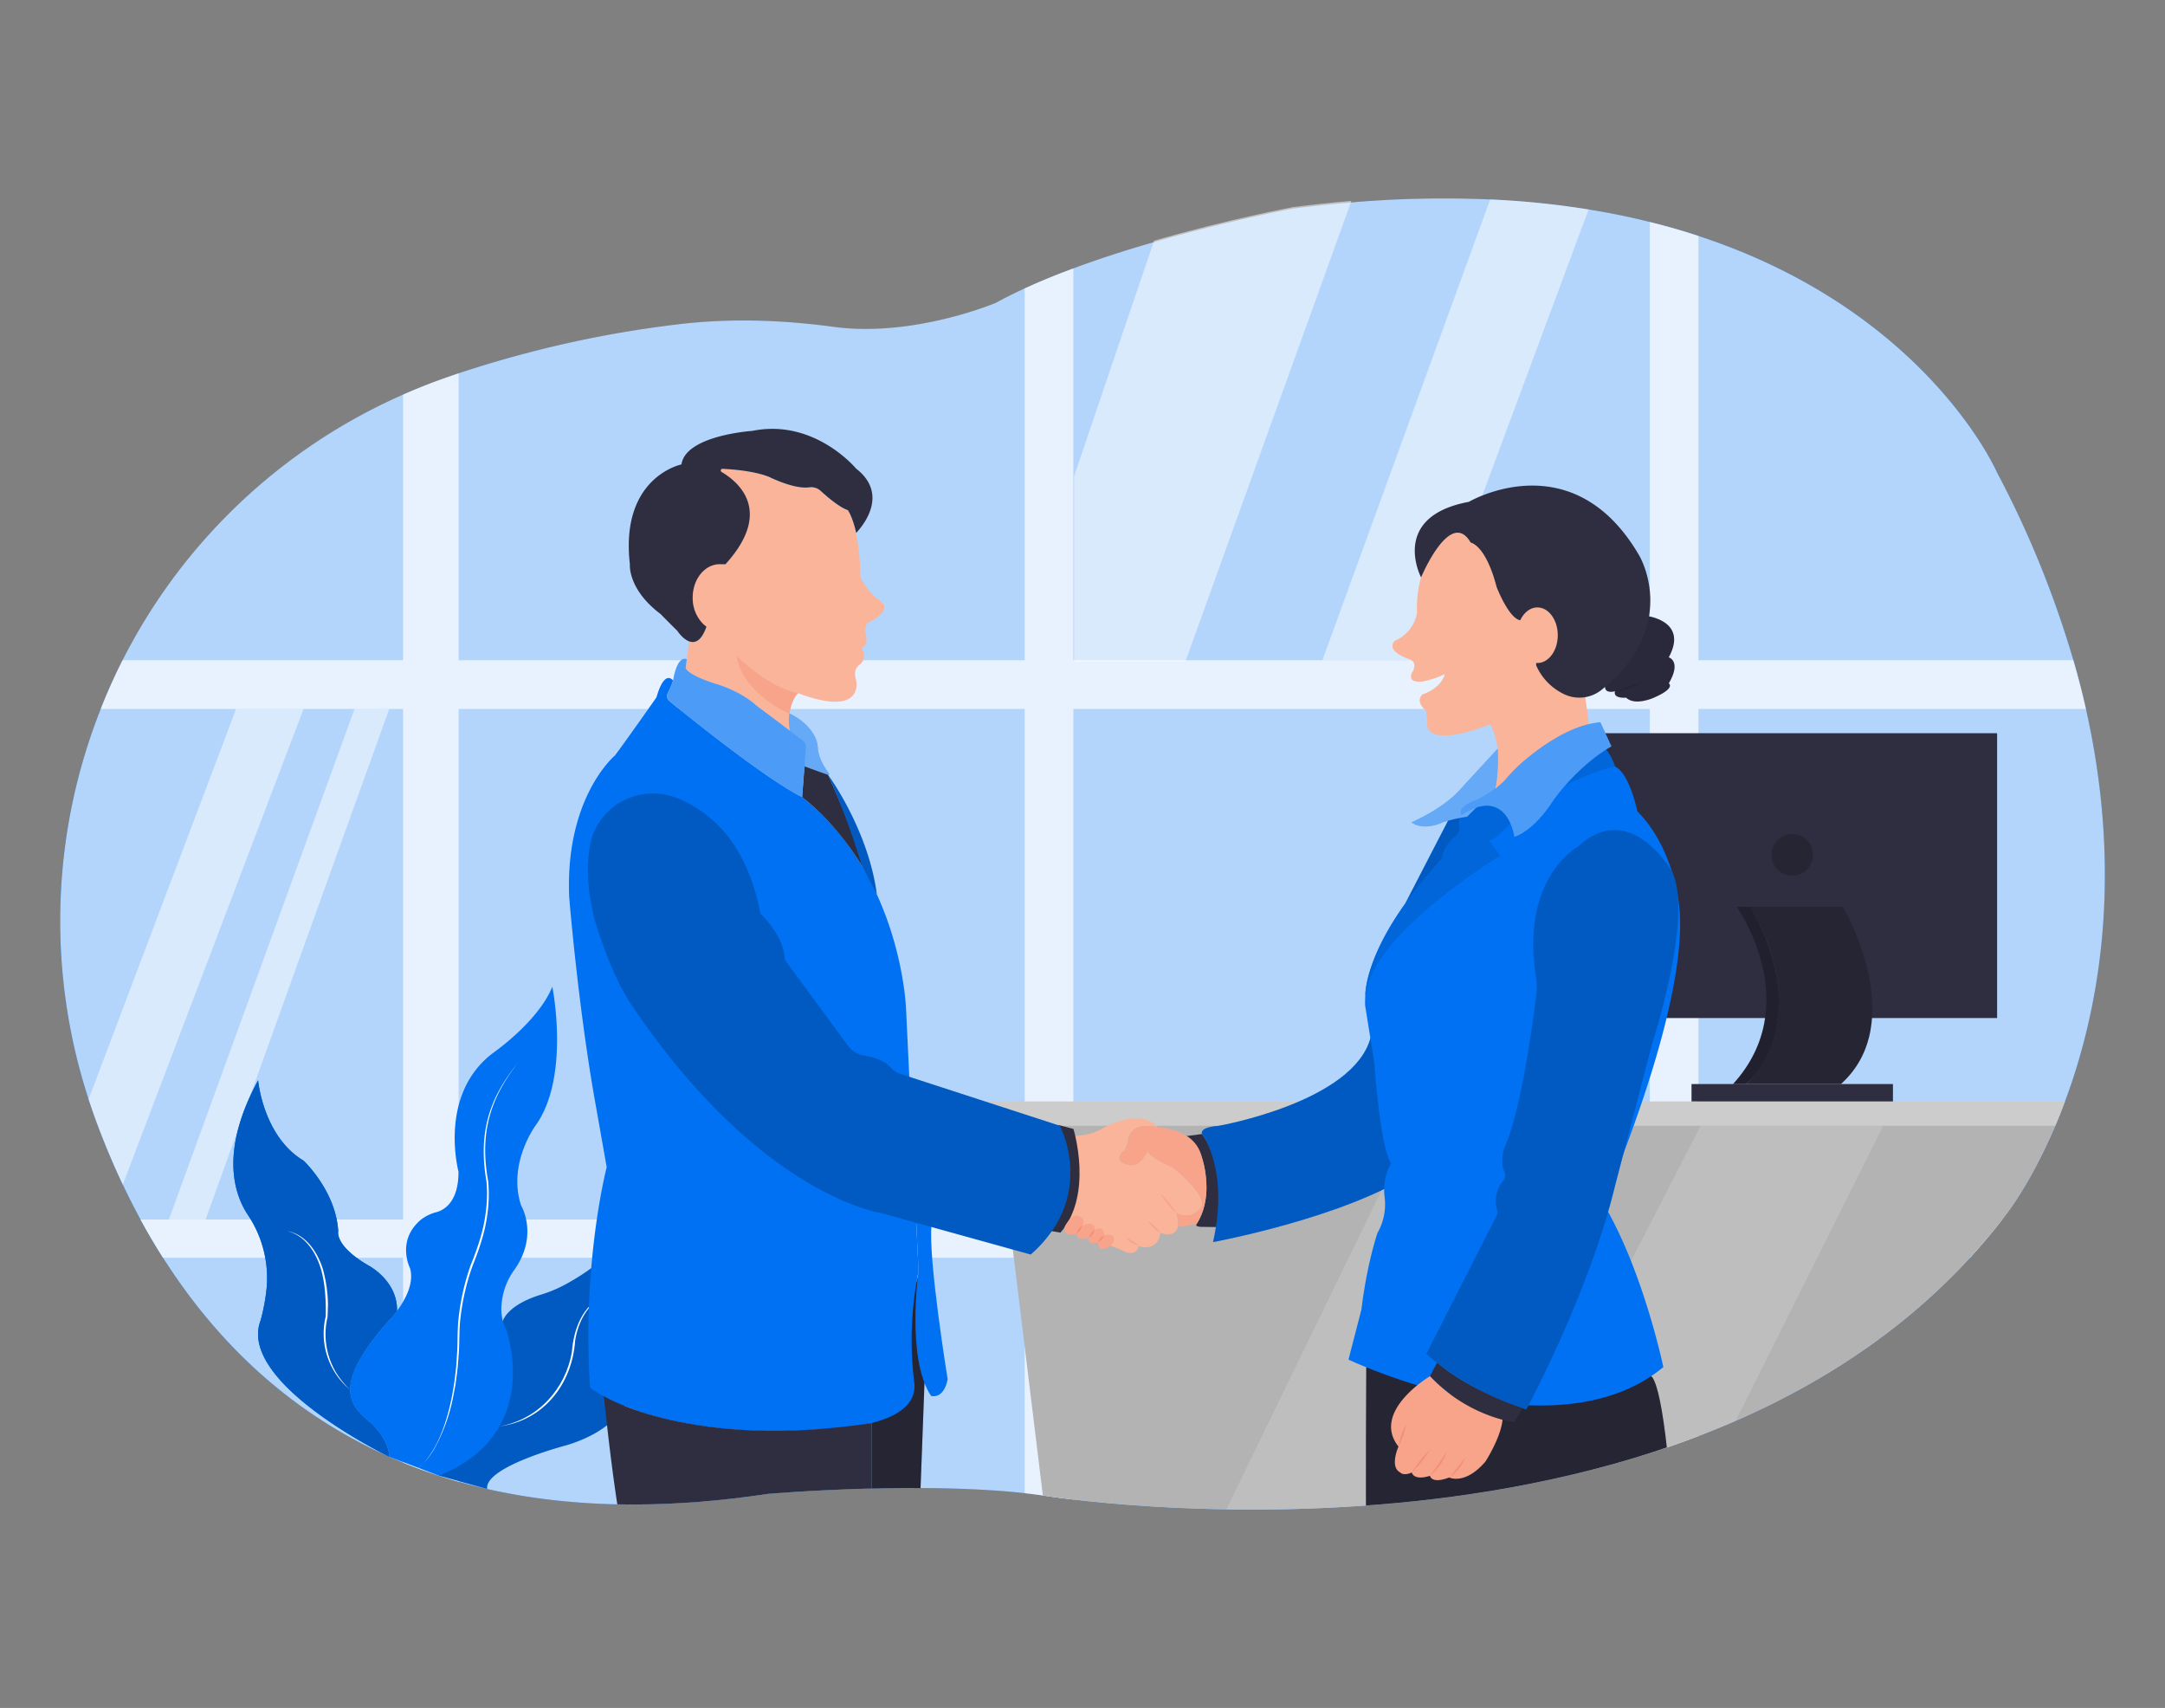  <!DOCTYPE svg PUBLIC "-//W3C//DTD SVG 1.1//EN" "http://www.w3.org/Graphics/SVG/1.1/DTD/svg11.dtd">
<svg xmlns="http://www.w3.org/2000/svg" xmlns:xlink="http://www.w3.org/1999/xlink" width="865.76" height="682.89" viewBox="0 0 865.76 682.89">
<rect x="0" y="0" width="865.76" height="682.89" fill="#808080" stroke="none"/>
<defs>
<clipPath id="a">
<path d="M798.63,188.92S762,104.26,635.27,83.76a343.48,343.48,0,0,0-39.37-4A430.53,430.53,0,0,0,540.12,81q-11.39,1-23.41,2.52s-25.64,4.77-55.49,13.41c-21.42,6.18-45,14.36-62.85,24.18,0,0-32.9,14-64.95,9.64-20.87-2.82-42-3.52-62.88-.93-26,3.21-60.11,9.58-94.91,22.23C58.45,194.61-2.85,321.94,35.42,439.55c.88,2.66,1.79,5.33,2.76,8,3.16,8.61,6.77,17.38,10.92,26.13C84,547.3,156.45,620.07,307,597.31c0,0,65.88-5.7,110,.62,0,0,267.73,43.82,385.78-113.11C802.8,484.82,893.06,369.36,798.63,188.92Z" fill="none"/>
</clipPath>
<style xmlns="http://www.w3.org/1999/xhtml">*, ::after, ::before { box-sizing: border-box; }
img, svg { vertical-align: middle; }
</style>
<style xmlns="http://www.w3.org/1999/xhtml">*, body, html { -webkit-font-smoothing: antialiased; }
img, svg { max-width: 100%; }
</style>
</defs>
<path d="M798.63,188.92S762,104.26,635.27,83.76a341.32,341.32,0,0,0-39.37-4A428.67,428.67,0,0,0,540.12,81q-11.39,1-23.41,2.52s-25.64,4.77-55.49,13.41c-21.42,6.18-45,14.36-62.85,24.18,0,0-32.9,14-64.95,9.64-20.87-2.82-42-3.51-62.88-.93-26,3.21-60.11,9.58-94.91,22.23C58.45,194.61-2.85,322,35.42,439.55c.88,2.66,1.79,5.33,2.76,8,3.16,8.62,6.77,17.38,10.92,26.13C84,547.3,156.45,620.07,307,597.31c0,0,65.88-5.7,110,.62,0,0,267.73,43.82,385.78-113.11C802.8,484.82,893.06,369.36,798.63,188.92Z" fill="#0071f2" data-primary="true"/>
<path d="M802.79,484.82c-.7.93-1.4,1.86-2.11,2.77q-6.2,8-12.9,15.29c-30.61,33.36-68.65,56-108.59,71.31q-9.66,3.69-19.44,6.81c-95.29,30.51-196.25,22.58-230.53,18.57-7.84-.92-12.19-1.64-12.19-1.64-2.36-.33-4.79-.64-7.26-.91-43.74-4.81-102.76.29-102.76.29-49,7.41-89.75,4.69-123.6-4.87a212.2,212.2,0,0,1-22.22-7.63c-44.1-18-74.74-48.48-96-81.93q-4.81-7.56-9-15.29-3.77-6.93-7.07-13.92c-4.15-8.75-7.76-17.51-10.92-26.12q-1.44-4-2.76-8a229.6,229.6,0,0,1,4.85-156.1Q44.2,273.52,49,264a229.09,229.09,0,0,1,112.15-106.2q7.06-3.13,14.44-5.81,3.9-1.41,7.78-2.72a445.43,445.43,0,0,1,87.13-19.51c20.9-2.59,42-1.89,62.88.93,32.06,4.33,64.95-9.64,64.95-9.64,3.59-2,7.42-3.88,11.4-5.72,6.16-2.84,12.72-5.51,19.45-8,10.57-3.94,21.54-7.43,32-10.45,29.85-8.63,55.49-13.42,55.49-13.42q12-1.54,23.42-2.5a430.44,430.44,0,0,1,55.77-1.22,346,346,0,0,1,39.37,4q12.86,2.07,24.48,5,10.17,2.52,19.44,5.58c91.47,30,119.44,94.58,119.44,94.58A401.23,401.23,0,0,1,829.14,264q2.85,9.92,5,19.44C862.32,408.69,802.79,484.82,802.79,484.82Z" fill="#fff" opacity="0.7" style="isolation:isolate"/>
<g opacity="0.7" style="isolation:isolate">
<path d="M834.13,283.45H40.27Q44.2,273.52,49,264h780.1Q832,273.93,834.13,283.45Z" fill="#fff"/>
<path d="M800.68,487.59q-6.2,8-12.9,15.29H65.16q-4.81-7.56-9-15.29Z" fill="#fff"/>
<path d="M183.41,149.28V592.44a212.2,212.2,0,0,1-22.22-7.63v-427q7.06-3.13,14.44-5.81Q179.53,150.59,183.41,149.28Z" fill="#fff"/>
<path d="M429.22,107.33V599.57c-7.84-.92-12.19-1.64-12.19-1.64-2.36-.33-4.79-.64-7.26-.91V115.34C415.93,112.5,422.49,109.83,429.22,107.33Z" fill="#fff"/>
<path d="M679.19,94.34V574.19q-9.66,3.69-19.44,6.81V88.76Q669.92,91.28,679.19,94.34Z" fill="#fff"/>
</g>
<path d="M540.42,80.3,474,264.56h-44.5v-74.1l32-94.23C491.37,87.59,517,82.82,517,82.82Q529,81.26,540.42,80.3Z" fill="#fff" opacity="0.5" style="isolation:isolate"/>
<path d="M635.27,83.76C611.08,148.77,568.21,264,568.5,264H528.81L595.9,79.75A341.32,341.32,0,0,1,635.27,83.76Z" fill="#fff" opacity="0.5" style="isolation:isolate"/>
<path d="M121.39,283.45,49.1,473.67c-4.15-8.75-7.76-17.51-10.92-26.13-1-2.66-1.88-5.33-2.76-8l59-156.1Z" fill="#fff" opacity="0.5" style="isolation:isolate"/>
<polygon points="141.78 283.45 67.54 487.6 82.22 487.6 155.65 283.45 141.78 283.45" fill="#fff" opacity="0.5" style="isolation:isolate"/>
<path d="M201.1,528.16s1.54-6.36,15.46-10.58a52.6,52.6,0,0,0,9.84-4.18c8-4.36,21-13,28.12-25.8,0,0,1.1-5.56,19.16-8.34,0,0-9.57,21.27-10.1,32.17a26.73,26.73,0,0,1-2.05,9.35c-3.56,8.25-9.68,23.74-8.68,30.7,0,0,1.38,18-26.39,26.39,0,0-32.79,8.52-31.67,17.45L175.53,590Z" fill="#0071f2" data-primary="true"/>
<path d="M201.1,528.16s1.54-6.36,15.46-10.58a52.6,52.6,0,0,0,9.84-4.18c8-4.36,21-13,28.12-25.8,0,0,1.1-5.56,19.16-8.34,0,0-9.57,21.27-10.1,32.17a26.73,26.73,0,0,1-2.05,9.35c-3.56,8.25-9.68,23.74-8.68,30.7,0,0,1.38,18-26.39,26.39,0,0-32.79,8.52-31.67,17.45L175.53,590Z" opacity="0.2" style="isolation:isolate"/>
<path d="M214.11,450.1s-11.26,15.28-5.7,31.94c0,0,7.05,11.76-2.64,25.54a27.15,27.15,0,0,0-5.28,15.86,18.1,18.1,0,0,0,1.94,8.25s15.22,41.36-26.9,58.34l-19.88-7.58s0-7.36-8.35-14.31-13.86-15.35,8.35-40.31a36.45,36.45,0,0,0,3.11-3.67h0c3-4.06,7-10.86,5.2-17.11,0,0-5.48-10.71,4-19.07a16.65,16.65,0,0,1,6.56-3.32c3.27-.9,8.84-4.21,8.84-16.2,0,0-8.34-30.85,13.89-47.51,0,0,18-12.5,23.6-26.39C220.9,394.55,228.15,430.66,214.11,450.1Z" fill="#0071f2" data-primary="true"/>
<path d="M158.76,524.15h0a36.45,36.45,0,0,1-3.11,3.67c-22.21,25-16.68,33.37-8.35,40.31s8.35,14.31,8.35,14.31-61.12-29.58-51.4-54.58a80.41,80.41,0,0,0,2.3-12.08,45.24,45.24,0,0,0-7.47-30.1C93.46,477.16,88,460,103.21,431.94c0,0,2,22.47,18.18,32.12,0,0,12.92,12.09,13.86,28.23,0,0-1.6,5.76,12.17,13.74C147.42,506,159.08,512.12,158.76,524.15Z" fill="#0071f2" data-primary="true"/>
<path d="M158.76,524.15h0a36.45,36.45,0,0,1-3.11,3.67c-22.21,25-16.68,33.37-8.35,40.31s8.35,14.31,8.35,14.31-61.12-29.58-51.4-54.58a80.41,80.41,0,0,0,2.3-12.08,45.24,45.24,0,0,0-7.47-30.1C93.46,477.16,88,460,103.21,431.94c0,0,2,22.47,18.18,32.12,0,0,12.92,12.09,13.86,28.23,0,0-1.6,5.76,12.17,13.74C147.42,506,159.08,512.12,158.76,524.15Z" fill="#0071f2" data-primary="true"/>
<path d="M158.76,524.15h0a36.45,36.45,0,0,1-3.11,3.67c-22.21,25-16.68,33.37-8.35,40.31s8.35,14.31,8.35,14.31-61.12-29.58-51.4-54.58a80.41,80.41,0,0,0,2.3-12.08,45.24,45.24,0,0,0-7.47-30.1C93.46,477.16,88,460,103.21,431.94c0,0,2,22.47,18.18,32.12,0,0,12.92,12.09,13.86,28.23,0,0-1.6,5.76,12.17,13.74C147.42,506,159.08,512.12,158.76,524.15Z" opacity="0.2" style="isolation:isolate"/>
<path d="M199.71,570.3c15.21-2.58,26.54-14.89,29-29.93.67-8.78,4.23-18.67,13-22.22-6.92,3.25-10.6,10.62-11.72,17.88-1.18,17.3-12.59,32-30.31,34.27Z" fill="#fff"/>
<path d="M115.15,492.29c7.35,1.46,11.9,8.53,14,15.26a56.47,56.47,0,0,1,2,13.86L131,526.5a30,30,0,0,0,3.3,22.16,34.31,34.31,0,0,0,5.68,7,29.17,29.17,0,0,1-9.74-29.27,80.41,80.41,0,0,0-.55-12.47,50.13,50.13,0,0,0-1.24-6.16c-1.92-6.68-6.18-13.64-13.32-15.45Z" fill="#fff"/>
<path d="M167.41,586.94c9.77-8.64,13.53-26.39,14.84-38.92.3-2.4.4-5.52.6-7.95.19-4.15.05-9.2.57-13.32a94,94,0,0,1,4.76-20.8c2.65-6.58,5-13.27,5.95-20.32a56,56,0,0,0,.42-13.19c-3.24-18.58.54-32.72,12.47-47.34-11.6,14.82-15.15,28.82-11.79,47.27a57.42,57.42,0,0,1-.37,13.36c-.92,7.09-3.28,13.89-5.92,20.48a93,93,0,0,0-4.79,20.63c-.54,4.11-.41,9.13-.62,13.27-.13,1.9-.35,4.75-.5,6.65-.13,1-.71,5.53-.85,6.62l-1,5.26a70.54,70.54,0,0,1-7.17,20,29.41,29.41,0,0,1-6.64,8.27Z" fill="#fff"/>
<g clip-path="url(#a)">
<path d="M641.69,241.61c-2.89,3.82-7.68,6-12.37,6.41q-1,.07-2,.06a31.29,31.29,0,0,0,14.41-6.47Z" opacity="0.1" style="isolation:isolate"/>
<path d="M641.75,252.9c-3.13,2.76-7.57,3.73-11.65,3.62,4-1,7.95-1.83,11.65-3.62Z" opacity="0.1" style="isolation:isolate"/>
<polygon points="398.37 445.24 419.5 618.14 794.36 618.14 828.49 445.24 398.37 445.24" fill="#b3b3b3"/>
<polygon points="483.28 618.14 565.02 450.1 639.62 450.1 546.77 618.14 483.28 618.14" fill="#fff" opacity="0.15" style="isolation:isolate"/>
<polygon points="680.09 450.1 593.59 618.14 668.98 618.14 753.1 450.1 680.09 450.1" fill="#fff" opacity="0.15" style="isolation:isolate"/>
<rect x="387.56" y="440.38" width="451.35" height="9.72" fill="#ccc"/>
<rect x="634.75" y="293.17" width="163.87" height="113.88" fill="#2f2e41" data-secondary="true"/>
<circle cx="716.69" cy="341.78" r="8.33" opacity="0.2" style="isolation:isolate"/>
<path d="M700,362.61h37s26.93,45.83-.85,70.83H698.31S726.41,407.05,700,362.61Z" fill="#2f2e41" data-secondary="true"/>
<path d="M700,362.61h37s26.93,45.83-.85,70.83H698.31S726.41,407.05,700,362.61Z" opacity="0.2" style="isolation:isolate"/>
<path d="M700,362.61h-5.47s27.63,38.88-1.5,70.83h5.25S726.41,409.83,700,362.61Z" fill="#2f2e41" data-secondary="true"/>
<path d="M700,362.61h-5.47s27.63,38.88-1.5,70.83h5.25S726.41,409.83,700,362.61Z" opacity="0.3" style="isolation:isolate"/>
<rect x="676.42" y="433.44" width="80.55" height="6.94" fill="#2f2e41" data-secondary="true"/>
<path d="M478.51,489.4c-.86,1.3,2.41,1.15,2.41,1.15l6.1.07c5.18-22.66-6.34-37.21-6.34-37.21l-7,.92s8.26,2.13,8.76,19.76C482.45,474.09,483,482.62,478.51,489.4Z" fill="#2f2e41" data-secondary="true"/>
<path d="M546.35,611.31c-.29-10,0-64.66,0-64.66l56.59-16.4,57.24,20s5,0,8.68,55.55" fill="#2f2e41" data-secondary="true"/>
<path d="M546.35,611.31c-.29-10,0-64.66,0-64.66l56.59-16.4,57.24,20s5,0,8.68,55.55" opacity="0.2" style="isolation:isolate"/>
<polygon points="579.05 328.13 561.92 361.27 576.48 343.58 589.32 330.43 584.42 325.82 579.69 325.82 579.05 328.13" fill="#0071f2" data-primary="true"/>
<polygon points="579.05 328.13 561.92 361.27 576.48 343.58 589.32 330.43 584.42 325.82 579.69 325.82 579.05 328.13" opacity="0.2" style="isolation:isolate"/>
<path d="M658.12,246.2s17.29,1.78,9.2,16.63c0,0,5.24,1.52,0,10.41,0,0,3,1.78-5.9,5.7,0,0-7.52,3.49-11.18,0,0,0-5.24.57-4.45-2.57,0,0-4,1.29-4-2C641.82,274.35,652.9,265,658.12,246.2Z" fill="#2f2e41" data-secondary="true"/>
<path d="M658.12,246.2s17.29,1.78,9.2,16.63c0,0,5.24,1.52,0,10.41,0,0,3,1.78-5.9,5.7,0,0-7.52,3.49-11.18,0,0,0-5.24.57-4.45-2.57,0,0-4,1.29-4-2C641.82,274.35,652.9,265,658.12,246.2Z" opacity="0.1" style="isolation:isolate"/>
<path d="M479.79,483.3c-3.92,5-9.4,1.66-9.4,1.66a12.16,12.16,0,0,1,.57,5.59c-1,4.66-6.91,2.43-6.91,2.43-1.34,8-8.62,5.29-8.62,5.29-1.66,5-6.65,1.65-6.65,1.65l-23.25-9.13c10-17.45,4-36.56,4-36.56l3.15-.35a20.77,20.77,0,0,0,7.68-2.41c15.89-8.75,21.94-1.41,21.94-1.41.23.19.47.38.69.58-11.83-2.58-11.87,5.54-11.87,5.54-.74,3.7-2.22,4.44-2.22,4.44-2.22,2.23-.74,3.71-.74,3.71,6.23,4.36,9.65-1.87,10.58-4a.2.2,0,0,1,.37,0c1.07,2.75,9.64,6.29,9.64,6.29C485.36,480,479.79,483.3,479.79,483.3Z" fill="#f9b499"/>
<path d="M450.29,495a12.39,12.39,0,0,1,5.14,3.26,12.35,12.35,0,0,1-5.14-3.26Z" fill="#f7a48b"/>
<path d="M459,488.12a16.22,16.22,0,0,1,5.07,4.86,16.45,16.45,0,0,1-5.07-4.86Z" fill="#f7a48b"/>
<path d="M464.05,477.24a32.66,32.66,0,0,1,6.34,7.72,32.75,32.75,0,0,1-6.34-7.72Z" fill="#f7a48b"/>
<path d="M478.51,489.4,471,490.55a12.16,12.16,0,0,0-.57-5.59s5.48,3.33,9.4-1.66c0,0,5.57-3.32-11.06-16.62,0,0-8.57-3.54-9.64-6.29a.2.2,0,0,0-.37,0c-.92,2.08-4.34,8.32-10.58,4,0,0-1.48-1.48.74-3.71,0,0,1.48-.74,2.22-4.44,0,0,0-8.12,11.87-5.54h0a28.67,28.67,0,0,1,10.56,2.94,13.49,13.49,0,0,1,6.74,8C482.31,467.89,484.63,479.62,478.51,489.4Z" fill="#f7a48b"/>
<path d="M424.07,492.84l-4.45-.74c13.64-20.28,3.91-41.54,3.51-42.32l6.12,1.59S437.37,477.56,424.07,492.84Z" fill="#2f2e41" data-secondary="true"/>
<polyline points="367.31 616.67 369.69 552.94 372.5 550.4 367.78 508.4 348.48 569 348.48 625.11" fill="#2f2e41" data-secondary="true"/>
<polyline points="367.31 616.67 369.69 552.94 372.5 550.4 367.78 508.4 348.48 569 348.48 625.11" opacity="0.2" style="isolation:isolate"/>
<path d="M367.31,508.24s-5,34.92,5,49.88c0,0,5,1.66,6.65-6.65,0,0-7.9-48.57-6.44-61.69l-6.16-1.66Z" fill="#0071f2" data-primary="true"/>
<path d="M321.7,306.41l.59-7.68a3,3,0,0,0-1.2-2.64l-5.32-4-1.32-7.38c6.94,3,10.08,7.13,11.48,10a12,12,0,0,1,1.12,4.53c.3,4.07,3,8.16,4.48,10.05a.33.33,0,0,1-.39.5C327.51,308.24,321.7,306.41,321.7,306.41Z" fill="#0071f2" data-primary="true"/>
<path d="M321.7,306.41l.59-7.68a3,3,0,0,0-1.2-2.64l-5.32-4-1.32-7.38c6.94,3,10.08,7.13,11.48,10a12,12,0,0,1,1.12,4.53c.3,4.07,3,8.16,4.48,10.05a.33.33,0,0,1-.39.5C327.51,308.24,321.7,306.41,321.7,306.41Z" fill="#fff" opacity="0.4" style="isolation:isolate"/>
<path d="M347.36,248.87s-2.08.72-1,5.34c0,0,.78,3.5-1.2,4.42a.83.83,0,0,0-.37,1.18,4.33,4.33,0,0,1-.73,5.69s-3.33,1.66-1.66,6.65c0,0,3.33,15-23.28,5,0,0-5,5-3.32,15l-13.31-10s-5-5-15-8.31c0,0-11.63-3.33-13.3-6.65l.45-3.61.87-6.85v-.3c2.45,1,5.34,0,7.5-7.35a14.6,14.6,0,0,1-3.84-10.16c0-7.35,4.84-13.29,10.81-13.29,19.42-21.44,4.85-33.16-1.55-36.9a.68.68,0,0,1,.39-1.26c4.4.2,12.74.89,18.62,3.23,0,0,9.05,4.53,15,4.25l.44,0,.61-.08a5.58,5.58,0,0,1,4.58,1.43l0,0,.69.62.46.41.74.65,1,.86c.31.24.62.5.93.75l.66.52q.76.6,1.53,1.14l.71.51c.25.17.5.34.76.49s.48.32.72.46.72.42,1.06.59a12,12,0,0,0,1.17.54,4.68,4.68,0,0,0,.48.18v0s0,0,0,.07c.35.51,2,3.15,3.28,9A81.44,81.44,0,0,1,344,230.58s1.67,5,8.32,10C352.35,240.56,357.33,243.88,347.36,248.87Z" fill="#f9b499"/>
<path d="M325.74,194s.94.94,2.37,2.24a5.58,5.58,0,0,0-4.58-1.43A5.66,5.66,0,0,0,325.74,194Z" fill="#f9b499"/>
<path d="M365.65,553.13c1.66,18.29-36.58,18.29-36.58,18.29-66.51,5-93.11-16.63-93.11-16.63-3.32-49.87,6.65-88.12,6.65-88.12l-5-28.26c-6.65-38.24-10-79.81-10-79.81-1.66-39.9,18.29-56.53,18.29-56.53,5-6.65,16.62-23.27,16.62-23.27,3.33-11.64,6.65-6.65,6.65-6.65a34.92,34.92,0,0,1-2.06,4.82,2.69,2.69,0,0,0,.65,3.39c7.93,6.47,38.56,31.14,53,38.34,39.9,31.59,41.56,84.79,41.56,84.79l5,104.75A139.08,139.08,0,0,0,365.65,553.13Z" fill="#0071f2" data-primary="true"/>
<path d="M421,491.68a50.86,50.86,0,0,1-8.83,9.91L352.35,485s-48.22-6.65-99.76-83.13c-9.08-13.47-15-34.91-15-34.91-3-12.47-3-22.1-1.53-29.46,3.13-15.72,20.19-24.4,35-18.29,12.71,5.22,27.67,17.49,33,46.08,0,0,9.56,8.7,9.78,18.48l25.27,34.36a9.75,9.75,0,0,0,6.35,3.89c3.31.5,8,1.73,10.64,4.73a9.41,9.41,0,0,0,4.21,2.72l63.46,20.62,0,0C424.25,450.85,434.66,471.4,421,491.68Z" fill="#0071f2" data-primary="true"/>
<path d="M421,491.68a50.86,50.86,0,0,1-8.83,9.91L352.35,485s-48.22-6.65-99.76-83.13c-9.08-13.47-15-34.91-15-34.91-3-12.47-3-22.1-1.53-29.46,3.13-15.72,20.19-24.4,35-18.29,12.71,5.22,27.67,17.49,33,46.08,0,0,9.56,8.7,9.78,18.48l25.27,34.36a9.75,9.75,0,0,0,6.35,3.89c3.31.5,8,1.73,10.64,4.73a9.41,9.41,0,0,0,4.21,2.72l63.46,20.62,0,0C424.25,450.85,434.66,471.4,421,491.68Z" opacity="0.2" style="isolation:isolate"/>
<path d="M320.76,318.7l.94-12.29,9.43,3.39s12.6,27.58,13.59,36.53C344.72,346.33,335.72,330.34,320.76,318.7Z" fill="#2f2e41" data-secondary="true"/>
<path d="M331.13,309.8s16.13,21.88,19.5,47.81l-5.91-11.28A297.89,297.89,0,0,0,331.13,309.8Z" fill="#0071f2" data-primary="true"/>
<path d="M331.13,309.8s16.13,21.88,19.5,47.81l-5.91-11.28A297.89,297.89,0,0,0,331.13,309.8Z" opacity="0.2" style="isolation:isolate"/>
<path d="M348.48,618.7V569c-72,10.89-107-10.74-107-10.74s2.81,28.12,6.14,48.08" fill="#2f2e41" data-secondary="true"/>
<path d="M444.52,497.56l-.73.7c-5,3.33-4.71-1.63-4.71-1.63-4.7,1.7-3.6-1.69-3.6-1.69-5,1.66-5-1.66-5-1.66-2.49.83-3.73.21-4.35-.62a2.57,2.57,0,0,1,0-2.87c1-1.68,3.3-4.74,5.28-3.47,0,0,3.24.92,1.35,3.71,0,.05,0,.13.08.1,1-.52,4.95-2.27,4.95,1.6,0,0,3.7-2.22,3.7,2.22,0,0,4-1.13,4,1.56A2.92,2.92,0,0,1,444.52,497.56Z" fill="#f7a48b"/>
<path d="M432.74,490a5.32,5.32,0,0,1-2.25,3.25,5.33,5.33,0,0,1,2.25-3.25Z" fill="#f48f78"/>
<path d="M437.77,491.73a5.32,5.32,0,0,1-2.29,3.21,5.28,5.28,0,0,1,2.29-3.21Z" fill="#f48f78"/>
<path d="M441.47,494a4.38,4.38,0,0,1-2.39,2.68,4.43,4.43,0,0,1,2.39-2.68Z" fill="#f48f78"/>
<path d="M548.13,414.7c-6.67,25.93-60.78,35.43-60.78,35.43-8.19.63-6.67,3.28-6.67,3.28s11,14,4.41,43.22c0,0,52-9.57,79.7-27.49" fill="#0071f2" data-primary="true"/>
<path d="M548.13,414.7c-6.67,25.93-60.78,35.43-60.78,35.43-8.19.63-6.67,3.28-6.67,3.28s11,14,4.41,43.22c0,0,52-9.57,79.7-27.49" opacity="0.2" style="isolation:isolate"/>
<path d="M598.49,322.12s-54.07,45.18-52.58,80l3.7,23s2.22,33.33,6.66,40a21.72,21.72,0,0,0-2.56,13.59A23.14,23.14,0,0,1,550.83,493s-4.18,12.08-6.41,30.6l-5.18,20s82.21,39.25,125.91,3c0,0-7.93-38.29-24-65.44,0,0,37.51-85.77,29.62-123.49,0,0-2.69-19.94-16-33.27,0,0-3.07-15.12-8.94-17.93l-17-2.81Z" fill="#0071f2" data-primary="true"/>
<path d="M642.34,299.66a24,24,0,0,1,3.5,6.75s-25.87,5.34-47.35,28.3l-3,1.48,4.44,5.93s-51.75,31.26-54,56.37c0,0-1.12-20.87,30.53-54.91a14.34,14.34,0,0,1,5.37-9.11,4.39,4.39,0,0,0,1.71-4c-.32-2.53-.15-6.35,3.08-8.81L600,319.16,634,298.42Z" fill="#0071f2" data-primary="true"/>
<path d="M642.34,299.66a24,24,0,0,1,3.5,6.75s-25.87,5.34-47.35,28.3l-3,1.48,4.44,5.93s-51.75,31.26-54,56.37c0,0-1.12-20.87,30.53-54.91a14.34,14.34,0,0,1,5.37-9.11,4.39,4.39,0,0,0,1.71-4c-.32-2.53-.15-6.35,3.08-8.81L600,319.16,634,298.42Z" opacity="0.1" style="isolation:isolate"/>
<path d="M579.24,213.24s-13.34,9.63-12.6,31.85a14.78,14.78,0,0,1-8.88,11.11s-4.45,3.7,5.92,7.41c0,0,3,.74,1.48,4.44,0,0-3.7,5.19,3.71,4.45a35.13,35.13,0,0,0,8.88-3s-.74,5.19-8.88,8.15c0,0-3,2.22.74,5.93,0,0,.82-.74,1.15,5.18,0,0-2.65,11.4,25.13.88,0,0,5.82,8.6,2,25.71l22.89-11.78,14.6-14.05L634,279.16l-4.44-54.07-40.74-14.81Z" fill="#f9b499"/>
<path d="M607.92,248c-4.64-.8-9.43-13.28-9.43-13.28-4.44-17-10.37-17.77-10.37-17.77-8.14-14.08-19.85,13.91-19.85,13.91s-12.74-24.28,19.11-30.21c0,0,41.48-24.44,68.14,21.48,0,0,16.76,27.87-15,53.63a14.16,14.16,0,0,1-15.56,1.54A22.88,22.88,0,0,1,614.28,266l.51-12v-5l-6.87-1" fill="#2f2e41" data-secondary="true"/>
<ellipse cx="614.79" cy="253.98" rx="8.15" ry="11.11" fill="#f9b499"/>
<path d="M564.42,328.79s12.78-5.34,19.72-13.41l14.75-16s.6,9.22-1,16l-11.24,11.18a60.59,60.59,0,0,0-9.75,2.23S569.61,332.49,564.42,328.79Z" fill="#0071f2" data-primary="true"/>
<path d="M564.42,328.79s12.78-5.34,19.72-13.41l14.75-16s.6,9.22-1,16l-11.24,11.18a60.59,60.59,0,0,0-9.75,2.23S569.61,332.49,564.42,328.79Z" fill="#fff" opacity="0.4" style="isolation:isolate"/>
<path d="M570.35,541.36a117.87,117.87,0,0,0,40,22.22s25.08-46.39,35.5-89.49l14.84-56.87s16.59-50.58,7.94-68.77c0,0-16.8-29.29-37.54-10,0,0-23.1,12.33-16.9,51.94a26.12,26.12,0,0,1,.16,7.28c-1.41,11.58-6.09,46.46-12.79,61.31a3.61,3.61,0,0,0-.17.46c-.3,1.13-1.39,5.81.25,9.18a3.16,3.16,0,0,1-.47,3.4,12.66,12.66,0,0,0-2.5,11.84,3.24,3.24,0,0,1-.24,2.29Z" fill="#0071f2" data-primary="true"/>
<path d="M570.35,541.36a117.87,117.87,0,0,0,40,22.22s25.08-46.39,35.5-89.49l14.84-56.87s16.59-50.58,7.94-68.77c0,0-16.8-29.29-37.54-10,0,0-23.1,12.33-16.9,51.94a26.12,26.12,0,0,1,.16,7.28c-1.41,11.58-6.09,46.46-12.79,61.31a3.61,3.61,0,0,0-.17.46c-.3,1.13-1.39,5.81.25,9.18a3.16,3.16,0,0,1-.47,3.4,12.66,12.66,0,0,0-2.5,11.84,3.24,3.24,0,0,1-.24,2.29Z" opacity="0.2" style="isolation:isolate"/>
<path d="M574.66,544.87l-2.83,5.37s14.15,15.85,33.74,18.29l3.22-5.46S588.6,556.53,574.66,544.87Z" fill="#2f2e41" data-secondary="true"/>
<path d="M571.83,550.24s-23.7,14.08-12.59,28.15c0,0-3.71,8.15.74,10.37,0,0,1.06,1.48,4.6,0,0,0,.58,3.39,7.25,1.32,0,0,.53,3.4,7.67.67,0,0,6.4,3.19,14.55-6.43,0,0,6.17-9.6,6.79-16.65A62.17,62.17,0,0,1,571.83,550.24Z" fill="#f7a48b"/>
<path d="M559.24,578.39a28.84,28.84,0,0,1,3-8.89,28.84,28.84,0,0,1-3,8.89Z" fill="#f48f78"/>
<path d="M564.58,588.76a44.53,44.53,0,0,1,7.25-9.15,44.8,44.8,0,0,1-7.25,9.15Z" fill="#f48f78"/>
<path d="M578.56,580.45a21.3,21.3,0,0,1-6.73,9.63c2.33-3.2,4.54-6.32,6.73-9.63Z" fill="#f48f78"/>
<path d="M585.9,582.83a16.37,16.37,0,0,1-6.4,7.92c2.32-2.55,4.18-5.29,6.4-7.92Z" fill="#f48f78"/>
<path d="M319.09,277.13s-2.74,2.38-3.32,8.32c0,0-18.89-8-21.22-23.26C294.55,262.19,306.7,274.74,319.09,277.13Z" fill="#f7a48b"/>
<path d="M322.29,298.73l-.59,7.68-.94,12.29c-14.4-7.2-45-31.87-53-38.34a2.69,2.69,0,0,1-.65-3.39,34.92,34.92,0,0,0,2.06-4.82c1.67-10,5-8.67,5-8.67l.45.07-.45,3.61c1.66,3.32,13.3,6.65,13.3,6.65,10,3.32,15,8.31,15,8.31l13.3,10,5.32,4A3,3,0,0,1,322.29,298.73Z" fill="#0071f2" data-primary="true"/>
<path d="M322.29,298.73l-.59,7.68-.94,12.29c-14.4-7.2-45-31.87-53-38.34a2.69,2.69,0,0,1-.65-3.39,34.92,34.92,0,0,0,2.06-4.82c1.67-10,5-8.67,5-8.67l.45.07-.45,3.61c1.66,3.32,13.3,6.65,13.3,6.65,10,3.32,15,8.31,15,8.31l13.3,10,5.32,4A3,3,0,0,1,322.29,298.73Z" fill="#fff" opacity="0.3" style="isolation:isolate"/>
<path d="M342.38,213.07c-1.3-5.85-2.93-8.49-3.28-9,0,0,0-.06,0-.07v0a4.68,4.68,0,0,1-.48-.18,12,12,0,0,1-1.17-.54c-.35-.18-.7-.38-1.06-.59s-.48-.3-.72-.46-.51-.32-.76-.49l-.71-.51q-.76-.54-1.53-1.14l-.66-.52c-.31-.25-.62-.51-.93-.75l-1-.86-.74-.65c-.16-.13-.32-.28-.46-.41l-.69-.62,0,0a5.58,5.58,0,0,0-4.58-1.43l-.61.08-.44,0c-6,.28-15-4.25-15-4.25-5.88-2.34-14.22-3-18.62-3.23a.68.68,0,0,0-.39,1.26c6.4,3.74,21,15.46,1.55,36.9-6,0-10.81,5.94-10.81,13.29A14.6,14.6,0,0,0,283,249.05c-2.16,7.3-5,8.3-7.5,7.35-2.63-1-4.68-4.21-4.68-4.21-3.38-3.32-6.63-6.65-6.63-6.65-13.29-10-12.31-19.94-12.31-19.94-4-34.93,20.63-39.91,20.63-39.91,1.66-11.64,28.26-13.4,28.26-13.4,24.94-5.07,41.57,15.07,41.57,15.07C355.63,197.67,345,210.32,342.38,213.07Z" fill="#2f2e41" data-secondary="true"/>
<path d="M298.58,238.89c0,7.35-4.84,13.31-10.8,13.31a9.58,9.58,0,0,1-7-3.15A14.6,14.6,0,0,1,277,238.89c0-7.34,4.84-13.3,10.81-13.3S298.58,231.55,298.58,238.89Z" fill="#f9b499"/>
<path d="M645.84,276.37c4-1.14,7.71-2.74,11.54-4.24a21.44,21.44,0,0,1-11.54,4.24Z" opacity="0.1" style="isolation:isolate"/>
<path d="M605.57,334.63s-2.63-20.66-21.15-8.81c0,0-2.22-3,5.93-5.92,0,0,7.67-3.54,11.95-8.52a59.93,59.93,0,0,1,5.92-6.11c6.58-5.76,19.35-15.45,31.75-16.48l4.44,9.63s-12.59,6.67-23.7,22.22C620.71,320.64,614.13,331.58,605.57,334.63Z" fill="#0071f2" data-primary="true"/>
<path d="M605.57,334.63s-2.63-20.66-21.15-8.81c0,0-2.22-3,5.93-5.92,0,0,7.67-3.54,11.95-8.52a59.93,59.93,0,0,1,5.92-6.11c6.58-5.76,19.35-15.45,31.75-16.48l4.44,9.63s-12.59,6.67-23.7,22.22C620.71,320.64,614.13,331.58,605.57,334.63Z" fill="#fff" opacity="0.3" style="isolation:isolate"/>
</g>
</svg>
